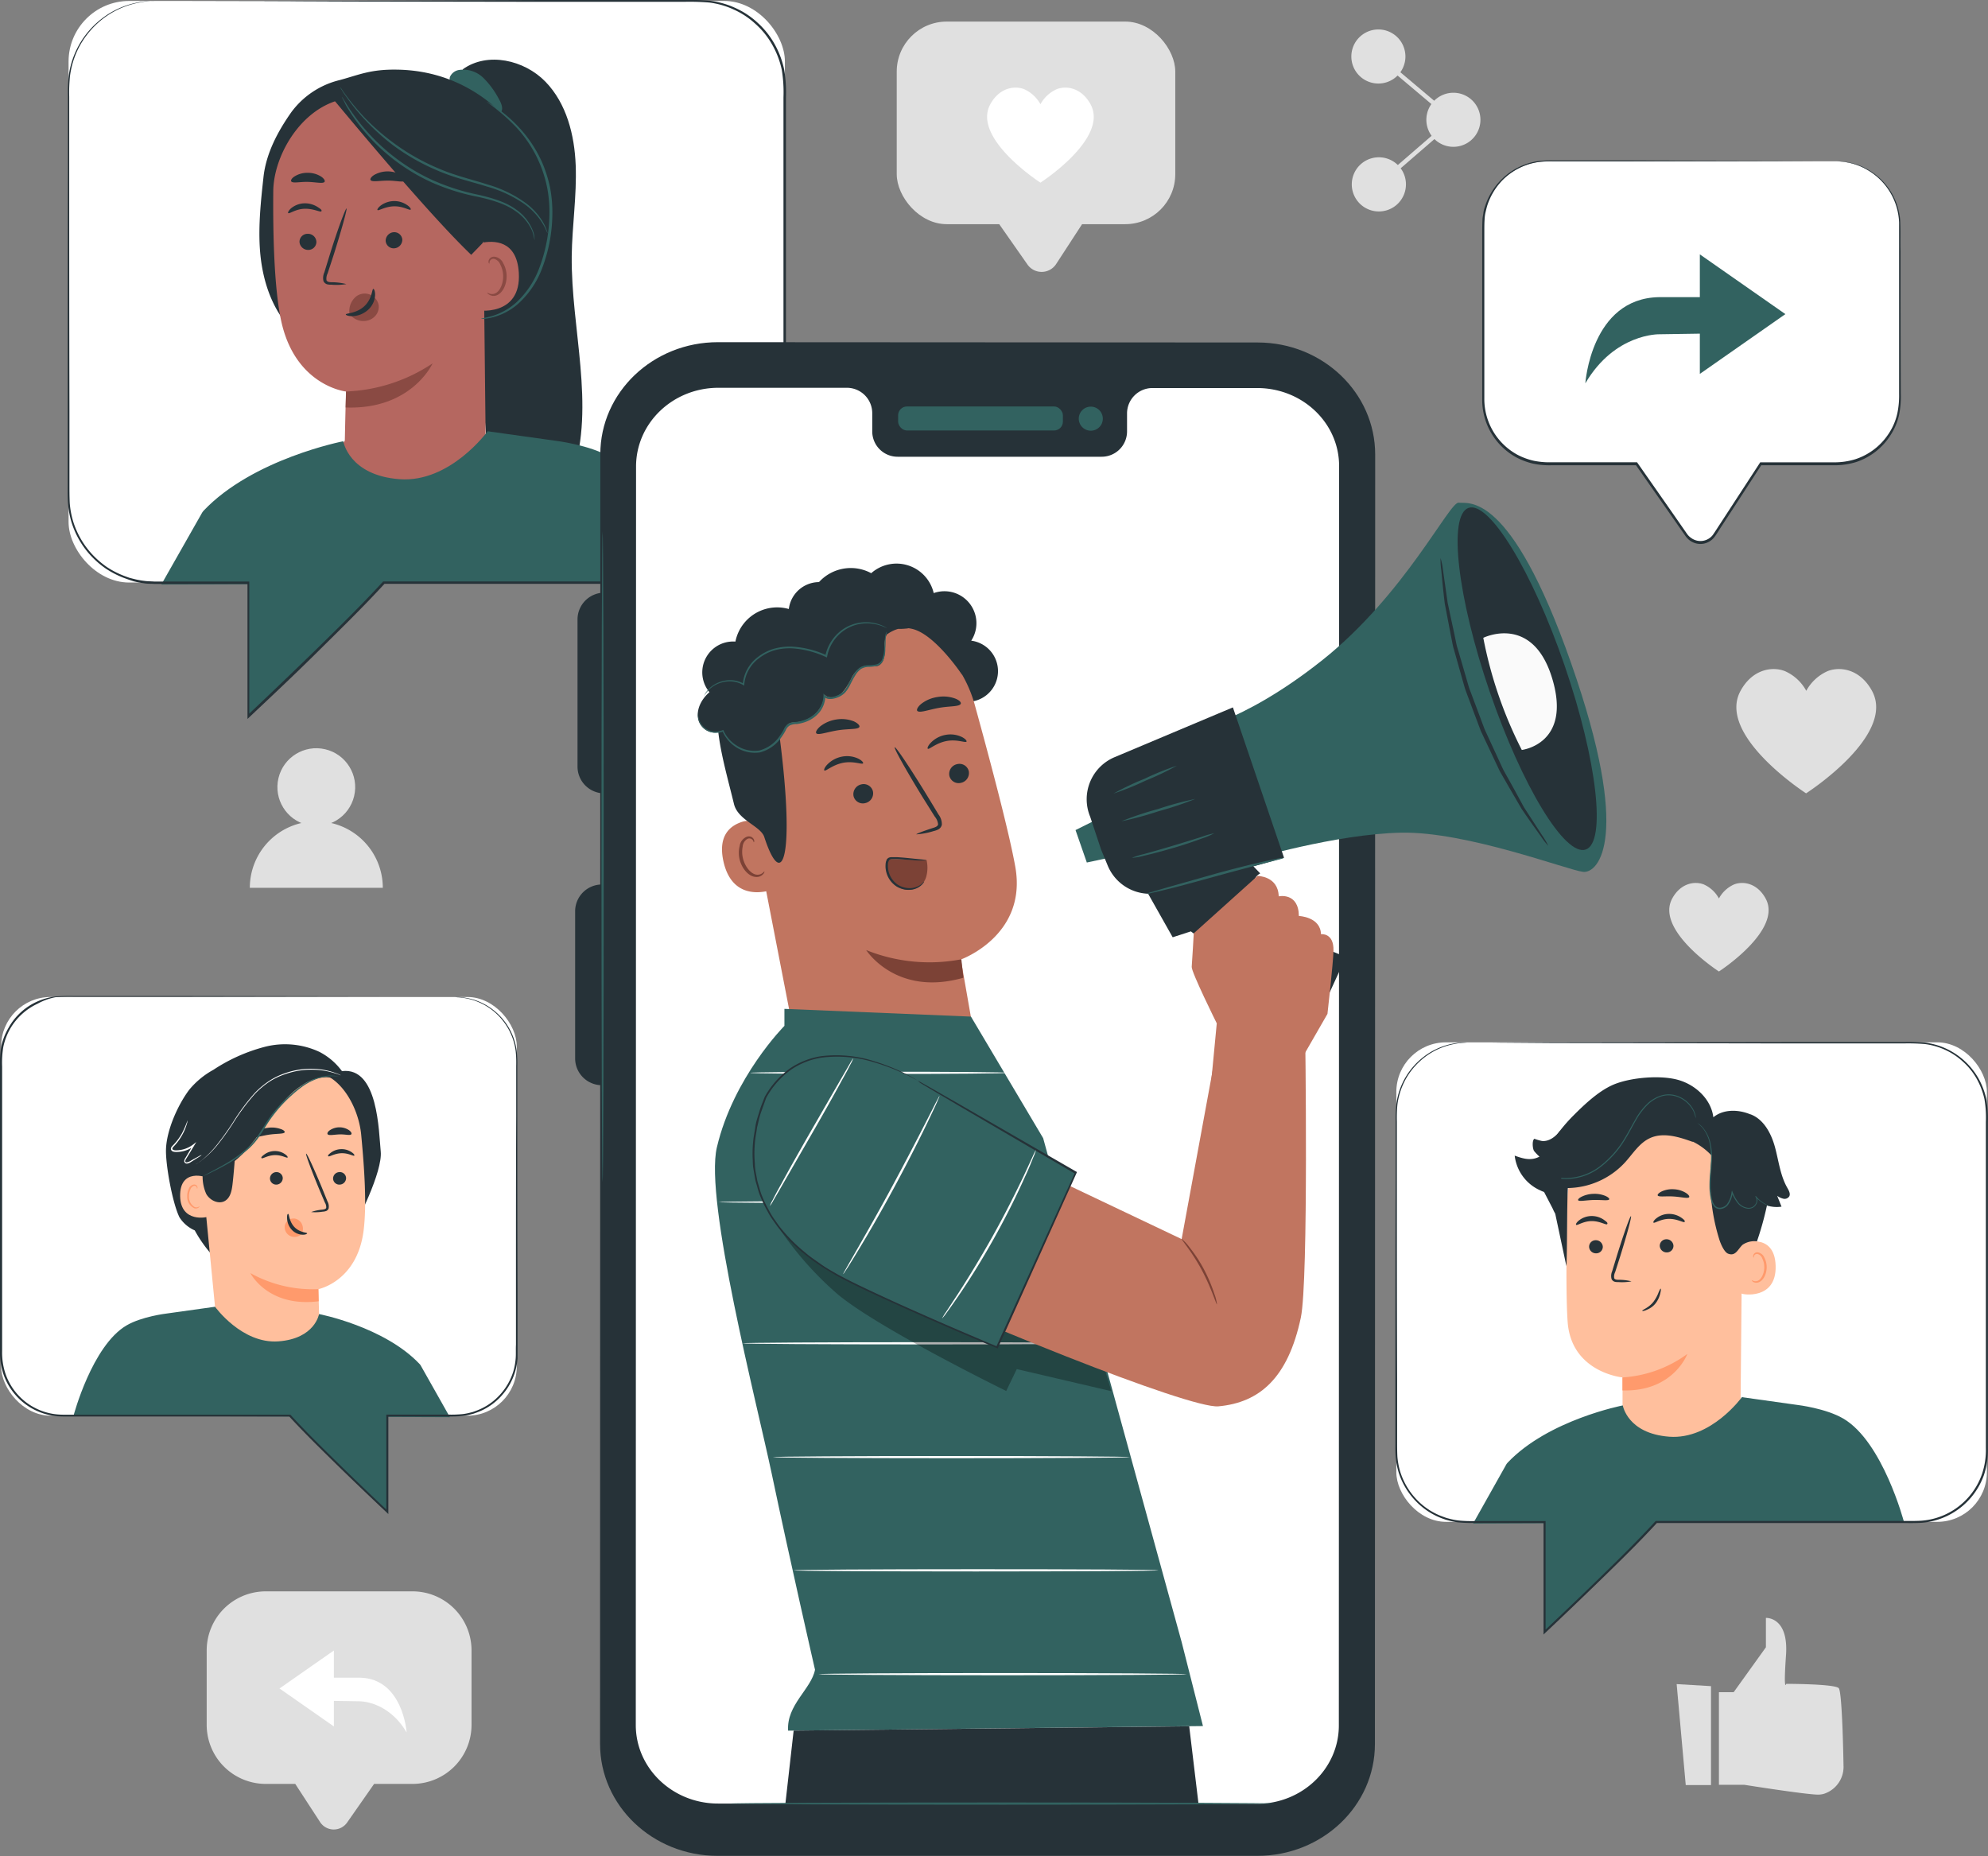 <svg xmlns="http://www.w3.org/2000/svg" viewBox="0 0 459.55 429.03"><rect x="0" y="0" width="459.55" height="429.03" fill="#808080" stroke="none"/><defs><style>.cls-1{fill:#e0e0e0;}.cls-2{fill:#fff;}.cls-3{fill:none;stroke:#e0e0e0;stroke-miterlimit:10;}.cls-4{fill:#263238;}.cls-5{fill:#326260;}.cls-6{fill:#b56760;}.cls-7{fill:#8a4a43;}.cls-8{fill:#c17560;}.cls-9{fill:#7c4236;}.cls-10{fill:#fafafa;}.cls-11{opacity:0.3;}.cls-12{fill:#ffbf9d;}.cls-13{fill:#ff9a6c;}</style></defs><g id="Layer_2" data-name="Layer 2"><g id="Character_4" data-name="Character 4"><path class="cls-1" d="M397.35,391.17h3.41l7.45-10.38V374s5.28-.33,4.65,8.59.06,6.65.06,6.65,11.2,0,12.13,1c.67.71,1,11.83,1.1,17.87a6.54,6.54,0,0,1-4.63,6.58,5,5,0,0,1-1.21.16c-2.79,0-17.07-2.27-17.07-2.27h-5.89Z"/><polygon class="cls-1" points="387.58 389.3 389.68 412.64 395.52 412.64 395.52 389.77 387.58 389.3"/><path class="cls-1" d="M222.84,40.19l14.7,21a4,4,0,0,0,6.57-.11l14.23-21.86Z"/><rect class="cls-1" x="207.29" y="4.99" width="64.39" height="46.83" rx="11.56"/><path class="cls-2" d="M252.09,24.1c-2.06-3.77-5.48-4.36-7.78-3.5a8,8,0,0,0-3.8,3.5,8,8,0,0,0-3.8-3.5c-2.3-.86-5.72-.27-7.79,3.5-4.3,7.87,11.59,18.12,11.59,18.12S256.4,32,252.09,24.1Z"/><path class="cls-1" d="M61.43,367.86H95.34A13.65,13.65,0,0,1,109,381.51v17.21a13.65,13.65,0,0,1-13.65,13.65H86.48l-6.24,8.93a3.77,3.77,0,0,1-6.25-.11l-5.74-8.82H61.43a13.65,13.65,0,0,1-13.65-13.65V381.51A13.65,13.65,0,0,1,61.43,367.86Z"/><polygon class="cls-2" points="77.18 381.53 77.18 399.09 64.61 390.31 77.18 381.53"/><path class="cls-2" d="M94,400.48S93.17,388,83.18,387.81H76.81v5.36l6.28.1S89.67,393.11,94,400.48Z"/><circle class="cls-1" cx="73.12" cy="181.96" r="8.99" transform="translate(-120.8 211.15) rotate(-76.67)"/><path class="cls-1" d="M73.12,189.86a15.37,15.37,0,0,0-15.37,15.37H88.49A15.37,15.37,0,0,0,73.12,189.86Z"/><path class="cls-1" d="M324.88,13.07a6.25,6.25,0,1,1-6.25-6.26A6.25,6.25,0,0,1,324.88,13.07Z"/><path class="cls-1" d="M342.22,27.69A6.25,6.25,0,1,1,336,21.44,6.25,6.25,0,0,1,342.22,27.69Z"/><path class="cls-1" d="M325,42.61a6.26,6.26,0,1,1-6.25-6.25A6.25,6.25,0,0,1,325,42.61Z"/><polyline class="cls-3" points="318.63 13.07 335.97 27.69 318.73 42.61"/><path class="cls-1" d="M432.73,159.69c-2.7-4.93-7.18-5.7-10.19-4.58a10.43,10.43,0,0,0-5,4.58,10.38,10.38,0,0,0-5-4.58c-3-1.12-7.49-.35-10.19,4.58-5.63,10.3,15.15,23.7,15.15,23.7S438.36,170,432.73,159.69Z"/><path class="cls-1" d="M408.14,207.69c-1.92-3.51-5.11-4.06-7.25-3.26a7.39,7.39,0,0,0-3.54,3.26,7.39,7.39,0,0,0-3.54-3.26c-2.14-.8-5.33-.25-7.25,3.26-4,7.34,10.79,16.88,10.79,16.88S412.16,215,408.14,207.69Z"/><path class="cls-2" d="M424.38,37.29H357.69a14.81,14.81,0,0,0-14.8,14.81V92.51a14.81,14.81,0,0,0,14.8,14.81H378.3l11.56,16.52a3.88,3.88,0,0,0,6.44-.11L407,107.32h17.39a14.81,14.81,0,0,0,14.8-14.81V52.1A14.81,14.81,0,0,0,424.38,37.29Z"/><path class="cls-4" d="M424.38,37.29h.5a10.44,10.44,0,0,1,1.47.1,13.84,13.84,0,0,1,5.41,1.78,14.83,14.83,0,0,1,7.52,12.32c.07,2.06,0,4.24.05,6.54,0,9.22,0,20.35.06,33a20.37,20.37,0,0,1-.39,4.83,14.32,14.32,0,0,1-1.91,4.62,15,15,0,0,1-8,6.32,16.83,16.83,0,0,1-5.34.75H407l.2-.11-6.11,9.41-3.16,4.84c-.54.82-1,1.63-1.63,2.47a4.09,4.09,0,0,1-2.65,1.54,4.14,4.14,0,0,1-3-.74,4.37,4.37,0,0,1-1.09-1.14l-.86-1.23-3.49-5q-3.51-5-7.1-10.15l.21.11H358.65a18.5,18.5,0,0,1-4.19-.36,16.07,16.07,0,0,1-3.92-1.45,15.14,15.14,0,0,1-7.91-13.51c0-10.61,0-20.84,0-30.59q0-3.64,0-7.22c0-1.18,0-2.35.06-3.55,0-.59.16-1.18.23-1.76s.27-1.15.46-1.7A15.35,15.35,0,0,1,347,41.57a15,15,0,0,1,5.6-3.58,9.75,9.75,0,0,1,1.57-.47,12.52,12.52,0,0,1,1.6-.3,24.48,24.48,0,0,1,3.18-.14h6.16l11.57,0,34.91.08,9.5.05,2.47,0,.84,0-.84,0-2.47,0-9.5,0-34.91.09H358.93a23.35,23.35,0,0,0-3.13.14,14.06,14.06,0,0,0-1.55.29,11.56,11.56,0,0,0-1.52.46,14.75,14.75,0,0,0-5.44,3.49,15.16,15.16,0,0,0-3.45,5.7c-.17.54-.3,1.1-.43,1.65s-.21,1.13-.23,1.71c-.08,1.14-.05,2.33-.06,3.51q0,3.57,0,7.22c0,9.75,0,20,0,30.59a14.67,14.67,0,0,0,7.65,13.06,15.31,15.31,0,0,0,3.78,1.39,17.86,17.86,0,0,0,4.08.35h19.79l.08.11,7.1,10.15q1.74,2.5,3.48,5l.86,1.24a3.77,3.77,0,0,0,1,1,3.62,3.62,0,0,0,5-.7c.54-.77,1.07-1.63,1.6-2.43l3.16-4.85,6.12-9.39.07-.12H423.7a16.39,16.39,0,0,0,5.2-.72,14.6,14.6,0,0,0,7.83-6.12,13.7,13.7,0,0,0,1.86-4.48A19.89,19.89,0,0,0,439,91c0-12.64,0-23.77,0-33,0-2.3,0-4.49,0-6.53a14.69,14.69,0,0,0-7.34-12.19,13.91,13.91,0,0,0-5.34-1.84,11.77,11.77,0,0,0-1.47-.14Z"/><polygon class="cls-5" points="392.94 58.8 392.94 86.43 412.71 72.61 392.94 58.8"/><path class="cls-5" d="M366.47,88.61s1.31-19.63,17-19.92h10v8.43l-9.89.15S373.28,77,366.47,88.61Z"/><rect class="cls-2" x="15.86" y="0.21" width="165.59" height="134.44" rx="14.01" transform="translate(197.3 134.87) rotate(180)"/><path class="cls-5" d="M92,130.54c-1.7,4.12-34.55,35-34.55,35v-35Z"/><path class="cls-4" d="M132.16,59.21c.09-7,1.19-14,.92-21s-2.11-14.3-7-19.33S112.7,11.92,107,16l-1.17,6,6.75,81.12c.3,3.55.62,7.21,2.24,10.39s4.85,5.8,8.41,5.58c4.66-.29,7.71-5,9.16-9.44C137.62,93.53,132,76.12,132.16,59.21Z"/><path class="cls-5" d="M115.3,22.85A19.58,19.58,0,0,0,111.73,18a6.66,6.66,0,0,0-5.52-1.84,2.76,2.76,0,0,0-2.19,1.6c-.31.89.36,2.08,1.3,2l.2.18c2.1,1.85,4.24,3.67,6.41,5.44a5.58,5.58,0,0,0,1.79,1.11,1.89,1.89,0,0,0,2-.42C116.46,25.22,115.89,23.86,115.3,22.85Z"/><path class="cls-4" d="M119.26,29.74c-7-8.54-16.37-13.46-27.41-13.64-6.23-.11-8.8,1.19-13.29,2.4a19.62,19.62,0,0,0-11.2,7.41c-3.18,4.51-5.85,9.56-6.45,15s-1.23,11.3-.81,16.95,2,11.34,5.29,15.93l14.38,2.5c7.94.27,16,.53,23.72-1.28s15.25-6,19.39-12.76C128.64,52.88,126.25,38.28,119.26,29.74Z"/><path class="cls-6" d="M79.71,101.85c.1-5,.27-11.37.27-11.35S68.25,89.21,65,74.18c-1.62-7.47-1.92-19.85-1.83-30C63.26,35.07,71,22.65,82.3,22.61l5-.58,19.17,7.61a5.33,5.33,0,0,1,5.06,5.15l.73,66.07L100,121.37l-22-17Z"/><path class="cls-7" d="M87.55,70.67a3.17,3.17,0,0,0-1.1-2,3.26,3.26,0,0,0-4-.23,4.37,4.37,0,0,0-1.66,4.11h0a4,4,0,0,0,2.85,1.65,4.61,4.61,0,0,0,.53,0,3.55,3.55,0,0,0,2.41-1A3.16,3.16,0,0,0,87.55,70.67Z"/><path class="cls-4" d="M69.23,55.91a2,2,0,0,0,2,1.86,1.86,1.86,0,0,0,1.91-1.87,1.94,1.94,0,0,0-2-1.85A1.86,1.86,0,0,0,69.23,55.91Z"/><path class="cls-4" d="M66.62,49.26c.26.24,1.67-.93,3.76-1s3.68.86,3.9.59-.17-.56-.86-1A5.49,5.49,0,0,0,70.28,47a5.15,5.15,0,0,0-3,1.15C66.69,48.69,66.5,49.16,66.62,49.26Z"/><path class="cls-4" d="M80.06,65.67a14,14,0,0,0-3.43-.43c-.54,0-1-.1-1.16-.46a2.81,2.81,0,0,1,.27-1.6c.43-1.32.89-2.71,1.36-4.16,1.87-5.91,3.2-10.76,3-10.83s-2,4.66-3.83,10.57c-.45,1.46-.88,2.84-1.28,4.17A3.13,3.13,0,0,0,74.78,65a1.37,1.37,0,0,0,.93.74,3.73,3.73,0,0,0,.91.07A13.53,13.53,0,0,0,80.06,65.67Z"/><path class="cls-7" d="M80,90.5A38.59,38.59,0,0,0,100,84S95.15,94.77,79.9,94.19Z"/><path class="cls-4" d="M86.3,66.78c-.34,0-.22,2.27-2.08,4s-4.28,1.6-4.28,1.91c0,.15.56.42,1.58.39a5.63,5.63,0,0,0,3.59-1.48,4.89,4.89,0,0,0,1.59-3.33C86.74,67.3,86.45,66.76,86.3,66.78Z"/><path class="cls-4" d="M67.33,41.94c.38.49,2,.06,3.85.11s3.45.46,3.84,0c.17-.23-.06-.72-.74-1.2a5.67,5.67,0,0,0-3.09-.9,5.55,5.55,0,0,0-3.1.83C67.4,41.22,67.17,41.7,67.33,41.94Z"/><path class="cls-4" d="M93,55.4a2,2,0,0,1-1.85,2,1.86,1.86,0,0,1-2-1.72,2,2,0,0,1,1.84-2A1.86,1.86,0,0,1,93,55.4Z"/><path class="cls-4" d="M94.93,48.45c-.24.26-1.73-.8-3.83-.76s-3.61,1.12-3.84.86c-.11-.11.13-.57.79-1.07a5.32,5.32,0,0,1,3.07-1,5.19,5.19,0,0,1,3,.93C94.82,47.88,95.05,48.34,94.93,48.45Z"/><path class="cls-4" d="M93.67,41.75c-.4.49-2,0-4,0s-3.58.38-4-.11c-.17-.24.08-.72.79-1.18a6.32,6.32,0,0,1,6.4.06C93.61,41,93.85,41.52,93.67,41.75Z"/><path class="cls-6" d="M108.93,60.26c-.06-1.13,1.1-3.86,2.21-4.1,3-.62,8.33-.68,8.79,6.88.64,10.33-9.87,8.83-9.9,8.54S109.14,64.16,108.93,60.26Z"/><path class="cls-7" d="M112.64,67.63s.19.11.5.24a1.83,1.83,0,0,0,1.35-.06c1.07-.47,1.88-2.26,1.82-4.12a5.94,5.94,0,0,0-.67-2.55,2.11,2.11,0,0,0-1.43-1.3.93.93,0,0,0-1,.56c-.12.3,0,.5-.09.52s-.23-.16-.18-.59a1.14,1.14,0,0,1,.37-.67,1.34,1.34,0,0,1,1-.32,2.52,2.52,0,0,1,2,1.48,6.19,6.19,0,0,1,.8,2.84c.06,2.09-.89,4.1-2.35,4.63a1.94,1.94,0,0,1-1.67-.18C112.68,67.88,112.61,67.65,112.64,67.63Z"/><path class="cls-4" d="M111.56,56.19l-2.63,2.72C97.6,48.07,75.45,20.9,76.68,22.52a33.09,33.09,0,0,1,16.2-1.76c8.42,1.44,24.41,5.66,24.16,15.6S111.56,56.19,111.56,56.19Z"/><path class="cls-5" d="M126.57,53.91a2.79,2.79,0,0,0-.16-.6,11.51,11.51,0,0,0-.7-1.63,15,15,0,0,0-4.32-4.85,28.25,28.25,0,0,0-8.69-4.18c-3.46-1.13-7.35-2-11.18-3.65a50.27,50.27,0,0,1-10.2-5.71A52.65,52.65,0,0,1,84.11,27,55.75,55.75,0,0,1,80,22.05c-.43-.58-.77-1.05-1-1.43a2.64,2.64,0,0,0-.39-.48,3.06,3.06,0,0,0,.3.54c.22.34.52.86,1,1.49a47.28,47.28,0,0,0,4.06,5.08A50.8,50.8,0,0,0,91,33.68a49.32,49.32,0,0,0,10.29,5.81c3.87,1.67,7.79,2.53,11.23,3.62a28.68,28.68,0,0,1,8.62,4,15.64,15.64,0,0,1,4.36,4.66C126.28,53.11,126.51,53.93,126.57,53.91Z"/><path class="cls-5" d="M123.56,55.54a5.33,5.33,0,0,0-.4-2.26,10.52,10.52,0,0,0-3.88-4.86c-2.16-1.61-5.24-2.61-8.62-3.38A50.85,50.85,0,0,1,100,41.64a45.38,45.38,0,0,1-9.55-5.9,46.67,46.67,0,0,1-6.55-6.43,48.27,48.27,0,0,1-3.65-5l-.88-1.45a4.28,4.28,0,0,0-.33-.49,1.84,1.84,0,0,0,.24.54L80,24.4a43.49,43.49,0,0,0,3.54,5.14,44.2,44.2,0,0,0,6.53,6.58,44.53,44.53,0,0,0,9.64,6,49.7,49.7,0,0,0,10.82,3.39c3.38.75,6.39,1.69,8.51,3.21A10.68,10.68,0,0,1,123,53.35,12.37,12.37,0,0,1,123.56,55.54Z"/><path class="cls-5" d="M111.22,73.68c0-.07.87-.18,2.4-.58a15,15,0,0,0,5.78-3.23,20.7,20.7,0,0,0,5.37-8.22A36,36,0,0,0,127,49.73a29.86,29.86,0,0,0-.5-6.26,28.87,28.87,0,0,0-7.06-13.94,48.15,48.15,0,0,0-6.94-6,2.09,2.09,0,0,1,.58.3c.35.22.91.52,1.56,1a31.54,31.54,0,0,1,5.15,4.43,29.35,29.35,0,0,1,5.58,8.41,30.84,30.84,0,0,1,1.79,5.72,30.56,30.56,0,0,1,.52,6.41,35.9,35.9,0,0,1-2.33,12.13,20.82,20.82,0,0,1-5.64,8.35,14.29,14.29,0,0,1-6,3.12,12.7,12.7,0,0,1-1.83.3A2.07,2.07,0,0,1,111.22,73.68Z"/><path class="cls-5" d="M46.77,118.43l.25-.33C58.41,106.05,79.35,102,79.35,102s1.28,7.89,13,8.77,20.37-11.08,20.37-11.08l15.66,2.19s7.89.93,12.8,3.82c11.06,6.5,16.93,28.94,16.93,28.94l-120.82.48Z"/><path class="cls-4" d="M35.72.21l-.85.07-1,.06c-.41,0-.89.13-1.43.21a19.69,19.69,0,0,0-8.77,3.88,20.32,20.32,0,0,0-4.7,5.24,19.78,19.78,0,0,0-2.79,7.92A35.32,35.32,0,0,0,16,22.35v5.1c0,3.51,0,7.24,0,11.18,0,15.74,0,34.79.05,56.51q0,8.14,0,16.79c0,1.44,0,2.89.07,4.33a20.2,20.2,0,0,0,.79,4.27,19.79,19.79,0,0,0,4.41,7.62,21,21,0,0,0,3.42,2.95,20.77,20.77,0,0,0,4.07,2.07l1.08.39,1.12.29a19.09,19.09,0,0,0,2.28.42c.77.12,1.55.1,2.33.16h22v.24c0,9.75,0,20.18,0,30.87l-.42-.18q7.66-7.23,15.58-14.93c5.23-5.14,10.6-10.36,15.71-15.93l.08-.09h70.72c1.3,0,2.59,0,3.86-.08a19.81,19.81,0,0,0,7.27-2.08,19.61,19.61,0,0,0,9.61-11.09,21.44,21.44,0,0,0,1.08-7.33v-7.48c0-19.84,0-39,0-57.2q0-13.68,0-26.64a31.9,31.9,0,0,0-.39-6.36,20.27,20.27,0,0,0-2.22-5.83,18.78,18.78,0,0,0-3.85-4.78,18.62,18.62,0,0,0-5-3.32A19.28,19.28,0,0,0,164,.59a55.17,55.17,0,0,0-5.89-.17H125L59.66.31,41.91.27l-4.62,0-1.57,0s.53,0,1.57,0l4.62,0,17.75,0L125,0l21.64,0h11.51a54,54,0,0,1,5.94.17,19.84,19.84,0,0,1,5.84,1.65,19.15,19.15,0,0,1,5.15,3.39A19.42,19.42,0,0,1,179,10.09a20.77,20.77,0,0,1,2.27,6,31.61,31.61,0,0,1,.41,6.45q0,12.95,0,26.64c0,18.23,0,37.36,0,57.2v7.48a22,22,0,0,1-1.1,7.49,20.1,20.1,0,0,1-17.33,13.52c-1.31.09-2.6.1-3.9.09H88.76l.19-.08c-5.13,5.59-10.5,10.81-15.74,16s-10.47,10.1-15.59,14.92l-.41.39v-.57c0-10.69,0-21.12,0-30.87l.23.23H35.63c-.79-.06-1.59,0-2.38-.16a18.4,18.4,0,0,1-2.33-.44L29.78,134l-1.11-.4a21.2,21.2,0,0,1-4.16-2.13,21,21,0,0,1-3.49-3,20.07,20.07,0,0,1-4.5-7.79,20.61,20.61,0,0,1-.8-4.37c-.11-1.48-.07-2.92-.07-4.36q0-8.64,0-16.79c0-21.72,0-40.77.05-56.51q0-5.91,0-11.18c0-1.76,0-3.46,0-5.1a37.35,37.35,0,0,1,.18-4.78A20,20,0,0,1,23.54,4.31,19.43,19.43,0,0,1,32.38.48c.55-.08,1-.17,1.44-.2l1,0C35.43.21,35.72.21,35.72.21Z"/><path class="cls-4" d="M290.64,429,165.87,429c-15,0-27.17-11.6-27.16-25.9L138.77,105c0-14.31,12.18-25.91,27.19-25.9l124.77.07c15,0,27.17,11.61,27.16,25.91l-.06,298.08C317.83,417.45,305.65,429,290.64,429Z"/><path class="cls-2" d="M290.6,89.7l-24.19,0a5.87,5.87,0,0,0-5.88,5.85v4.18a5.86,5.86,0,0,1-5.87,5.85l-47.15,0a5.86,5.86,0,0,1-5.88-5.85V95.5a5.87,5.87,0,0,0-5.87-5.86H166.08c-10.52,0-19,8.11-19.05,18.13l-.06,291c0,10,8.52,18.14,19,18.14l124.52.07c10.51,0,19-8.11,19-18.13l.06-291C309.62,97.82,301.11,89.7,290.6,89.7Z"/><path class="cls-4" d="M224.15,162.22a7.1,7.1,0,0,0,.36-14.12,7.39,7.39,0,0,0-8.67-11,8.83,8.83,0,0,0-14.45-4.6,9.93,9.93,0,0,0-12.07,2.06,7.07,7.07,0,0,0-3.88,12.95"/><path class="cls-8" d="M225.35,163a30.12,30.12,0,0,0-34.68-21.6l-1.53.29c-16.35,4.11-22,20.29-17.42,36.51l11.43,58.9h0l33.67,26,8.72-21.7-3.43-19.6s15.41-5.5,12.59-21.42C233.33,192.69,229.23,177.09,225.35,163Z"/><path class="cls-9" d="M222.23,221.75a39.22,39.22,0,0,1-22-2.13s6.88,10.85,22.46,6.4Z"/><path class="cls-4" d="M223.94,178.25a2.31,2.31,0,0,1-1.75,2.7,2.2,2.2,0,0,1-2.73-1.6,2.3,2.3,0,0,1,1.75-2.7A2.21,2.21,0,0,1,223.94,178.25Z"/><path class="cls-4" d="M223.42,171.43c-.23.35-2.19-.6-4.63-.13s-4,2-4.31,1.79c-.16-.11,0-.7.7-1.41a6.25,6.25,0,0,1,3.38-1.8,6.14,6.14,0,0,1,3.76.47C223.18,170.78,223.53,171.27,223.42,171.43Z"/><path class="cls-4" d="M201.79,182.93a2.31,2.31,0,0,1-1.75,2.71,2.21,2.21,0,0,1-2.73-1.6,2.32,2.32,0,0,1,1.75-2.71A2.21,2.21,0,0,1,201.79,182.93Z"/><path class="cls-4" d="M199.51,176.45c-.22.35-2.19-.59-4.62-.12s-4,2-4.32,1.78c-.16-.11,0-.69.7-1.41a6.38,6.38,0,0,1,3.39-1.8,6.12,6.12,0,0,1,3.75.47C199.27,175.81,199.62,176.29,199.51,176.45Z"/><path class="cls-4" d="M211.82,192.87c0-.14,1.43-.69,3.82-1.47.62-.18,1.18-.42,1.21-.87a3.25,3.25,0,0,0-.77-1.77l-2.75-4.39c-3.85-6.27-6.76-11.47-6.5-11.63s3.58,4.81,7.42,11.08c.94,1.55,1.83,3,2.68,4.44a3.67,3.67,0,0,1,.79,2.38,1.6,1.6,0,0,1-.86,1.11,4.18,4.18,0,0,1-1,.35A16.86,16.86,0,0,1,211.82,192.87Z"/><path class="cls-4" d="M198.67,168c-.2.68-2.42.41-5,.82s-4.67,1.24-5,.64c-.16-.28.19-.93,1-1.6a8,8,0,0,1,3.71-1.55,7.66,7.66,0,0,1,4,.44C198.26,167.16,198.76,167.68,198.67,168Z"/><path class="cls-4" d="M222.07,162.73c-.41.65-2.53.46-5,.9s-4.4,1.22-5,.73c-.26-.24,0-.86.76-1.55a7.88,7.88,0,0,1,3.85-1.68,8,8,0,0,1,4.16.36C221.86,161.9,222.25,162.42,222.07,162.73Z"/><path class="cls-8" d="M177.21,193.18a4.39,4.39,0,0,0-5.44-3.27c-2.91.85-5.89,3.16-4.53,9.24,2.42,10.8,12.76,6.15,12.7,5.83S178.26,197.69,177.21,193.18Z"/><path class="cls-9" d="M176.69,201.45c-.06,0-.16.17-.45.39a1.9,1.9,0,0,1-1.4.34c-1.23-.16-2.59-1.76-3.08-3.69a6.4,6.4,0,0,1-.08-2.81,2.25,2.25,0,0,1,1.09-1.76,1,1,0,0,1,1.23.27c.21.27.19.5.25.5s.19-.23,0-.66a1.29,1.29,0,0,0-.58-.58,1.48,1.48,0,0,0-1.1,0,2.7,2.7,0,0,0-1.59,2.11,6.5,6.5,0,0,0,0,3.16c.56,2.16,2.13,3.94,3.79,4a2,2,0,0,0,1.65-.67C176.73,201.71,176.73,201.46,176.69,201.45Z"/><path class="cls-4" d="M212,142.13a4,4,0,0,0-.53-.7,7.14,7.14,0,0,0-6-2.05,28.59,28.59,0,0,0-4.11-.87,9.63,9.63,0,0,0-16.19,2.38l-1.29.47A9.84,9.84,0,0,0,170,148.31a7.14,7.14,0,0,0-6,11.7c-1.74,1.49-3,3.75-2.65,6s2.7,3.83,4.69,3.2c.6,5.27,2.33,11.29,3.63,16.65.92,3.76,6.19,5.1,7,7.62,4.2,12.85,7.13,4.75,3.59-22.84.23-.26.46-.54.7-.85a16,16,0,0,0,.87-2c.46-.81,1.59-.8,2.52-.88a7,7,0,0,0,6.25-6.34c1,1.06,2.9.65,4-.37a15.94,15.94,0,0,0,2.36-3.73c.74-1.27,1.9-2.5,3.37-2.57a11.32,11.32,0,0,0,2.46.07c1.4-.4,1.78-2.2,1.73-3.66a6.67,6.67,0,0,1,.45-3.61,8.34,8.34,0,0,1,2.61-1.32c.55,0,1.12,0,1.66-.06a4.27,4.27,0,0,0,.78-.1,9.43,9.43,0,0,1,1.06.21c5.24,1.41,11.32,10.56,11.32,10.56C221.57,149.65,217.15,145.05,212,142.13Z"/><path class="cls-5" d="M162.76,160.85s0-.06.07-.17.14-.29.27-.49a6.23,6.23,0,0,1,1.46-1.56,7,7,0,0,1,3.08-1.3,6.4,6.4,0,0,1,4.32.74l-.27.14a8.75,8.75,0,0,1,3.45-6.29,11.29,11.29,0,0,1,3.67-1.93,13.7,13.7,0,0,1,4.35-.51,22.06,22.06,0,0,1,7.92,2l-.3.15a9.87,9.87,0,0,1,3.92-6.06,9.48,9.48,0,0,1,5.45-1.74,9.36,9.36,0,0,1,3.68.73,5.26,5.26,0,0,1,.9.45c.2.11.3.18.29.19s-.43-.21-1.24-.51a9.87,9.87,0,0,0-3.63-.59,9.23,9.23,0,0,0-5.23,1.77,9.51,9.51,0,0,0-3.71,5.84l-.05.27-.25-.11a22,22,0,0,0-7.77-2,13,13,0,0,0-4.2.48,11,11,0,0,0-3.53,1.84,8.44,8.44,0,0,0-3.36,6v.3l-.27-.15a6.18,6.18,0,0,0-4.08-.76,6.93,6.93,0,0,0-3,1.18A7.8,7.8,0,0,0,162.76,160.85Z"/><path class="cls-5" d="M205,146s0,.16-.11.45a9,9,0,0,0-.17,1.33c0,.59,0,1.31-.07,2.16a6.77,6.77,0,0,1-.56,2.88,2.25,2.25,0,0,1-1.37,1.1,7.72,7.72,0,0,1-1.87.23,3.76,3.76,0,0,0-1.82.49,5,5,0,0,0-1.34,1.52c-.39.61-.73,1.28-1.1,2a7.75,7.75,0,0,1-1.29,2,5.09,5.09,0,0,1-2.23,1.25,4.19,4.19,0,0,1-1.33.17,1.91,1.91,0,0,1-1.32-.57l.39-.14a6.8,6.8,0,0,1-.38,2,6.5,6.5,0,0,1-1,1.78,7.53,7.53,0,0,1-3.5,2.33,9.3,9.3,0,0,1-1.72.39,3.81,3.81,0,0,0-1.58.3,2.29,2.29,0,0,0-1,1.15,12.17,12.17,0,0,1-.88,1.43,8.67,8.67,0,0,1-5.09,3.68,8,8,0,0,1-5.51-1.21A8.28,8.28,0,0,1,167,169l.21.08a4.36,4.36,0,0,1-3.7-.18,4.2,4.2,0,0,1-2.18-3.8,3.36,3.36,0,0,1,.05-.46,1,1,0,0,1,0-.15,4.86,4.86,0,0,0,.39,2.27,3.92,3.92,0,0,0,1.82,1.92,4.08,4.08,0,0,0,3.45.11l.14-.06.07.14a7.88,7.88,0,0,0,3.07,3.49,7.58,7.58,0,0,0,5.23,1.12,8.25,8.25,0,0,0,4.81-3.53,10.57,10.57,0,0,0,.84-1.38,2.71,2.71,0,0,1,1.17-1.34,2.8,2.8,0,0,1,.89-.28l.85-.07a8.46,8.46,0,0,0,1.64-.37,7.29,7.29,0,0,0,3.3-2.18,6.26,6.26,0,0,0,.95-1.66,6.39,6.39,0,0,0,.36-1.82l0-.53.35.39a2.23,2.23,0,0,0,2.2.28,4.76,4.76,0,0,0,2.05-1.14,7.42,7.42,0,0,0,1.24-1.93c.38-.67.72-1.34,1.13-2a5.19,5.19,0,0,1,1.47-1.62,4,4,0,0,1,2-.52,7.75,7.75,0,0,0,1.8-.2,2,2,0,0,0,1.22-.94,6.74,6.74,0,0,0,.58-2.75c.05-.84.08-1.57.14-2.16a7.49,7.49,0,0,1,.24-1.34C204.91,146.14,205,146,205,146Z"/><path class="cls-9" d="M205,198.58c-.45,3,.84,5.88,3.66,6.9a4,4,0,0,0,3.06-.17,4,4,0,0,0,2.41-2.72,7.81,7.81,0,0,0,.06-3.75C211.63,198.69,207.61,198.73,205,198.58Z"/><path class="cls-4" d="M213.63,203.8s0,.08-.1.21a3.79,3.79,0,0,1-.44.52,4.11,4.11,0,0,1-2.24,1.11,5.36,5.36,0,0,1-3.63-.74,5.62,5.62,0,0,1-2.45-3.81,5,5,0,0,1-.06-1.22,2.62,2.62,0,0,1,.31-1.21,1,1,0,0,1,.56-.44,2,2,0,0,1,.61-.08l1.07,0c1.37.07,2.6.21,3.63.31,2.05.23,3.32.29,3.32.36a14.27,14.27,0,0,1-3.35,0c-1-.06-2.26-.16-3.62-.2h-1c-.36,0-.61.06-.75.29a2.17,2.17,0,0,0-.23,1,5.91,5.91,0,0,0,.06,1.11,5.26,5.26,0,0,0,2.2,3.49,5.13,5.13,0,0,0,3.32.77,4.31,4.31,0,0,0,2.16-.89C213.4,204,213.59,203.76,213.63,203.8Z"/><path class="cls-5" d="M274,169.29s12.67-1.58,31.72-16.73,29.35-36.67,31.48-36.36,11.87-3.15,26,37.14,6.28,48.6,2.75,48.2-26.88-9.35-42-9.06-35.14,6.28-35.14,6.28Z"/><polygon class="cls-5" points="251.23 199.38 258 197.93 254.34 189.03 248.62 191.88 251.23 199.38"/><path class="cls-4" d="M252,188.78l2.5,7.52,1.56,3.79A10.55,10.55,0,0,0,269.34,206l27.48-7.72L285,163.52,257.72,175A10.55,10.55,0,0,0,252,188.78Z"/><path class="cls-4" d="M261.87,200.34l9.21,16.32,4.2-1.36L304,236.74l7.13-15.52s-16.71-6.39-20-12.12.18-7.2.18-7.2l-8.1-8.46Z"/><path class="cls-4" d="M361.7,153.91c7.48,21.81,9.66,40.82,4.86,42.47s-14.73-14.71-22.21-36.52S334.7,119,339.49,117.4,354.23,132.1,361.7,153.91Z"/><path class="cls-10" d="M342.88,147.44s11.42-5.67,15.95,9.46-7.05,16.46-7.05,16.46A97.43,97.43,0,0,1,342.88,147.44Z"/><path class="cls-4" d="M333,129a17,17,0,0,0,.17,2.82c.17,1.81.41,4.44.8,7.68q.47,2.42,1,5.24c.18.94.37,1.92.57,2.92q.15.75.3,1.53c.11.51.28,1,.42,1.54.59,2.08,1.2,4.26,1.84,6.52.16.56.32,1.13.49,1.71s.4,1.13.6,1.7c.43,1.13.86,2.29,1.29,3.45s.88,2.32,1.3,3.46c.23.56.4,1.14.66,1.68s.51,1.08.76,1.61l2.89,6.13c.24.48.45,1,.7,1.44s.52.9.77,1.35c.52.88,1,1.75,1.49,2.58l2.69,4.62c1.82,2.69,3.37,4.83,4.43,6.31a16,16,0,0,0,1.73,2.23,16.36,16.36,0,0,0-1.43-2.44l-4.19-6.47L349.77,182c-.47-.84-.94-1.7-1.44-2.58q-.37-.66-.75-1.35c-.24-.46-.45-.95-.68-1.44l-2.82-6.11c-.24-.53-.49-1.06-.74-1.6s-.43-1.11-.65-1.67l-1.28-3.43c-.44-1.16-.87-2.3-1.29-3.43-.2-.57-.45-1.12-.61-1.69s-.33-1.13-.49-1.69l-1.88-6.46c-.15-.52-.32-1-.44-1.53s-.21-1-.31-1.51c-.21-1-.42-2-.62-2.89l-1.11-5.19c-.46-3.18-.83-5.77-1.09-7.62A15.49,15.49,0,0,0,333,129Z"/><path class="cls-5" d="M296.82,198.31a7.45,7.45,0,0,1-1.24.39l-3.41.89c-2.88.75-6.85,1.8-11.22,3s-8.33,2.31-11.23,3c-1.44.36-2.61.63-3.43.8a6.53,6.53,0,0,1-1.28.21,5.71,5.71,0,0,1,1.23-.41l3.39-1,11.18-3.17c4.38-1.21,8.37-2.2,11.28-2.86,1.45-.32,2.63-.57,3.44-.73A5.5,5.5,0,0,1,296.82,198.31Z"/><path class="cls-5" d="M280.67,192.63a15.85,15.85,0,0,1-2.68,1.14c-1.69.63-4,1.44-6.68,2.22s-5,1.4-6.8,1.8a15.57,15.57,0,0,1-2.87.52,17.15,17.15,0,0,1,2.78-.88c1.73-.48,4.12-1.15,6.75-1.94s5-1.53,6.7-2.07A17,17,0,0,1,280.67,192.63Z"/><path class="cls-5" d="M276.31,184.68a76.75,76.75,0,0,1-8.48,2.84,77.44,77.44,0,0,1-8.62,2.33,75,75,0,0,1,8.47-2.83A75.52,75.52,0,0,1,276.31,184.68Z"/><path class="cls-5" d="M272.05,177a63.57,63.57,0,0,1-7.22,3.44,61.79,61.79,0,0,1-7.43,3,63.57,63.57,0,0,1,7.22-3.44A61.79,61.79,0,0,1,272.05,177Z"/><path class="cls-5" d="M241.14,263.1,224.45,235l-43.12-1.79,0,3.93S169.52,249,165.71,265.24c-2.89,12.29,9.26,59.19,12.69,75.45,4.2,20,10,45.29,10,45.29-.86,4.47-6.61,8.1-6.22,14.08L278.08,399l-4.93-19.43Z"/><path class="cls-2" d="M274.39,387c0,.14-19.07.26-42.6.26s-42.6-.12-42.6-.26,19.07-.26,42.6-.26S274.39,386.88,274.39,387Z"/><path class="cls-2" d="M267.77,363c0,.14-18.9.26-42.22.26s-42.22-.12-42.22-.26,18.9-.26,42.22-.26S267.77,362.83,267.77,363Z"/><path class="cls-2" d="M261.26,336.83c0,.14-18.5.26-41.31.26s-41.32-.12-41.32-.26,18.5-.26,41.32-.26S261.26,336.69,261.26,336.83Z"/><path class="cls-2" d="M256.71,310.52c0,.14-19,.26-42.55.26s-42.56-.12-42.56-.26,19.05-.26,42.56-.26S256.71,310.38,256.71,310.52Z"/><path class="cls-2" d="M246.65,277.88c0,.14-18,.26-40.27.26s-40.27-.12-40.27-.26,18-.26,40.27-.26S246.65,277.73,246.65,277.88Z"/><path class="cls-2" d="M232.92,248c0,.15-13.32.26-29.74.26s-29.75-.11-29.75-.26,13.32-.26,29.75-.26S232.92,247.84,232.92,248Z"/><path class="cls-11" d="M177.93,280.45a76.78,76.78,0,0,0,15.74,18.76c9.63,8,38.93,22.33,38.93,22.33l2.44-5.06,21.87,5.11-4.06-13.46Z"/><path class="cls-8" d="M280.77,245l-7.62,41.43-65.36-31.07-10.54,36.86c25.69,12.56,77.7,33.47,84.39,32.87,9.52-.86,16.09-6.54,19.06-20.49,1.83-8.63,1-66.5,1-66.5Z"/><path class="cls-5" d="M212.06,249.74s-24.45-15.1-35.11,3.93c-7.62,18.56.82,33.38,19.63,42.59,9.08,4.43,21.44,9.91,33.92,15.12L248.69,271Z"/><path class="cls-4" d="M212.06,249.74l.67.36,1.94,1.09,7.38,4.22,26.74,15.43.16.09-.07.17-18.15,40.38-.1.23-.23-.1c-6.4-2.66-13-5.49-19.71-8.5-3-1.33-5.91-2.67-8.79-4s-5.72-2.71-8.46-4.2c-1.34-.77-2.67-1.57-3.94-2.41a45.07,45.07,0,0,1-3.66-2.72,37,37,0,0,1-6.18-6.33l-1.25-1.77a17.15,17.15,0,0,1-1.08-1.85,27,27,0,0,1-1.78-3.82c-.24-.65-.4-1.32-.6-2l-.29-1c-.08-.33-.13-.67-.19-1-.11-.67-.23-1.33-.34-2s-.09-1.33-.13-2a28,28,0,0,1,.08-3.89c.1-1.27.37-2.51.54-3.73s.61-2.38.94-3.53.81-2.22,1.21-3.3h0v0a19.88,19.88,0,0,1,5.78-6.54,17.75,17.75,0,0,1,7.27-2.87,28.73,28.73,0,0,1,12.43,1.22,45.23,45.23,0,0,1,7.38,3c.81.42,1.42.76,1.82,1s.6.38.6.38l-.63-.33c-.41-.22-1-.54-1.84-.94a48.19,48.19,0,0,0-7.39-2.88,28.94,28.94,0,0,0-12.32-1.11,17.38,17.38,0,0,0-7.11,2.85,19.57,19.57,0,0,0-5.64,6.44v0c-.39,1.07-.78,2.17-1.18,3.28s-.61,2.31-.92,3.49c-.16,1.21-.43,2.43-.52,3.68a27.13,27.13,0,0,0-.07,3.83c.05.65.07,1.3.13,2s.23,1.3.34,2c.07.32.11.66.19,1l.29,1c.2.64.36,1.3.59,1.94a27.73,27.73,0,0,0,1.76,3.75,18.3,18.3,0,0,0,1.07,1.81l1.23,1.75a36.69,36.69,0,0,0,6.11,6.23c1.12,1,2.39,1.8,3.62,2.69s2.58,1.62,3.91,2.39c2.71,1.47,5.55,2.82,8.43,4.17s5.81,2.69,8.78,4c6.71,3,13.31,5.83,19.7,8.5l-.33.13,18.23-40.34.08.26-26.65-15.58-7.32-4.32-1.91-1.14C212.27,249.89,212.06,249.74,212.06,249.74Z"/><path class="cls-8" d="M279.8,252l1.47-15.44s-5.9-11.88-5.79-13.07.47-7.74.47-7.74l14.75-13.27s4.77,0,4.89,4.72c0,0,4.6-1,4.66,4.54,0,0,5,.18,5.11,4.21h0s3-.4,2.89,3.81c-.07,3-1.39,14.61-1.39,14.61l-6.17,10.73-.51,10.73Z"/><path class="cls-9" d="M281.32,301.53c-.17.06-1.25-3.69-3.49-7.9s-4.82-7.14-4.68-7.25a10,10,0,0,1,1.75,1.86,33.26,33.26,0,0,1,3.39,5.15,36.62,36.62,0,0,1,2.41,5.67A9.87,9.87,0,0,1,281.32,301.53Z"/><path class="cls-2" d="M197.25,244.62a8.21,8.21,0,0,1-.65,1.4c-.44.89-1.11,2.16-2,3.72-1.68,3.13-4.09,7.41-6.79,12.11l-6.92,12c-.85,1.48-1.56,2.7-2.11,3.64a8.93,8.93,0,0,1-.82,1.31,7.46,7.46,0,0,1,.65-1.4c.44-.89,1.11-2.16,2-3.73,1.68-3.13,4.09-7.4,6.79-12.11l6.92-12,2.11-3.64A9.1,9.1,0,0,1,197.25,244.62Z"/><path class="cls-2" d="M217.18,253.35a1.65,1.65,0,0,1-.16.45l-.54,1.25c-.49,1.08-1.22,2.63-2.14,4.54-1.84,3.82-4.48,9.05-7.55,14.74s-6,10.76-8.21,14.39c-1.09,1.82-2,3.28-2.63,4.28l-.75,1.14c-.17.26-.27.39-.29.38a2.43,2.43,0,0,1,.2-.44l.67-1.19,2.49-4.35c2.1-3.68,5-8.77,8.06-14.46s5.76-10.88,7.68-14.65c.94-1.83,1.71-3.34,2.28-4.47.26-.48.47-.88.64-1.21A1.89,1.89,0,0,1,217.18,253.35Z"/><path class="cls-2" d="M239.48,265.82a9.74,9.74,0,0,1-.6,1.66c-.41,1-1,2.56-1.88,4.41-1.64,3.7-4.08,8.73-7.09,14.13s-6,10.13-8.3,13.47c-1.14,1.67-2.08,3-2.76,3.92a11.73,11.73,0,0,1-1.09,1.38,10.9,10.9,0,0,1,.92-1.5c.67-1,1.55-2.37,2.63-4,2.2-3.39,5.14-8.14,8.15-13.52s5.48-10.38,7.21-14l2-4.33A12.8,12.8,0,0,1,239.48,265.82Z"/><polygon class="cls-4" points="181.37 418.56 183.46 400.05 274.9 399.05 277.24 418.56 181.37 418.56"/><path class="cls-5" d="M294.63,416.92c0,.15-28.18.26-62.92.26s-62.92-.11-62.92-.26,28.16-.26,62.92-.26S294.63,416.78,294.63,416.92Z"/><rect class="cls-5" x="207.61" y="93.96" width="38.09" height="5.55" rx="2.04"/><path class="cls-5" d="M254.93,96.73A2.78,2.78,0,1,1,252.16,94,2.78,2.78,0,0,1,254.93,96.73Z"/><path class="cls-4" d="M139.7,137H142a0,0,0,0,1,0,0v46.4a0,0,0,0,1,0,0H139.7a6.2,6.2,0,0,1-6.2-6.2v-34A6.2,6.2,0,0,1,139.7,137Z"/><path class="cls-4" d="M139.15,204.46h2.25a0,0,0,0,1,0,0v46.4a0,0,0,0,1,0,0h-2.25a6.2,6.2,0,0,1-6.2-6.2v-34A6.2,6.2,0,0,1,139.15,204.46Z"/><path class="cls-5" d="M139.3,273.23c-.14,0-.26-33.69-.26-75.22s.12-75.23.26-75.23.26,33.67.26,75.23S139.45,273.23,139.3,273.23Z"/><rect class="cls-2" x="0.26" y="230.47" width="119.2" height="96.78" rx="11.41"/><path class="cls-5" d="M64.65,324.29c1.22,3,24.86,25.18,24.86,25.18V324.29Z"/><path class="cls-4" d="M81.26,252a14.94,14.94,0,0,0-7.41-8.84A18.77,18.77,0,0,0,61.16,242a39.73,39.73,0,0,0-11.82,5.29,19.29,19.29,0,0,0-5.6,4.62c-2.66,3.55-5.23,9.34-5.37,13.78-.11,3.59,1.52,12.52,3.13,15.73a8,8,0,0,0,3.52,3,30.76,30.76,0,0,0,6.74,8.4L54,285.5Z"/><path class="cls-4" d="M79.07,247.6,72,246.54c4.12,9.08,5.77,30.08,8.25,39.74,2.5-3.85,8.22-15.53,7.76-20.1S87.44,246.58,79.07,247.6Z"/><path class="cls-12" d="M46,263.86a12.07,12.07,0,0,1,8.76-11.37l16.14-4.61c7-1,12,7.55,12.61,14.59.74,7.83,1.29,16.09.54,22C82.56,296.25,73.6,298,73.6,298s.15,5.59.25,9l-2.64,15.39L49.92,304.28,46,264C46,263.8,46,264.13,46,263.86Z"/><path class="cls-4" d="M80,272.26a1.51,1.51,0,0,1-1.41,1.57A1.44,1.44,0,0,1,77,272.51a1.49,1.49,0,0,1,1.4-1.56A1.44,1.44,0,0,1,80,272.26Z"/><path class="cls-4" d="M81.9,267.13c-.18.2-1.35-.61-3-.55s-2.79.9-3,.71.09-.45.59-.84a4.11,4.11,0,0,1,2.37-.81,4,4,0,0,1,2.38.68C81.81,266.69,82,267,81.9,267.13Z"/><path class="cls-4" d="M65.36,272.26A1.51,1.51,0,0,1,64,273.83a1.44,1.44,0,0,1-1.59-1.32,1.49,1.49,0,0,1,1.4-1.56A1.44,1.44,0,0,1,65.36,272.26Z"/><path class="cls-4" d="M66.48,267.57c-.18.2-1.35-.61-3-.55s-2.79.9-3,.71.09-.45.6-.84a4.11,4.11,0,0,1,2.37-.81,4,4,0,0,1,2.37.68C66.39,267.13,66.57,267.48,66.48,267.57Z"/><path class="cls-4" d="M71.92,280.18a10.2,10.2,0,0,1,2.62-.56c.42-.06.81-.15.87-.44a2.09,2.09,0,0,0-.32-1.22l-1.32-3.11c-1.84-4.45-3.19-8.1-3-8.17s1.82,3.46,3.66,7.9c.44,1.1.87,2.14,1.27,3.14a2.44,2.44,0,0,1,.27,1.62,1,1,0,0,1-.67.63,2.78,2.78,0,0,1-.7.12A10.78,10.78,0,0,1,71.92,280.18Z"/><path class="cls-13" d="M57.88,294.29s4,8,15.79,6.51L73.6,298A29.64,29.64,0,0,1,57.88,294.29Z"/><path class="cls-4" d="M65.81,261.72c-.15.45-1.78.29-3.67.58s-3.43.85-3.69.46c-.12-.18.14-.61.74-1.05a6.3,6.3,0,0,1,2.71-1,6.21,6.21,0,0,1,2.9.25C65.51,261.17,65.87,261.51,65.81,261.72Z"/><path class="cls-4" d="M81.23,262.18c-.28.38-1.41,0-2.75.05s-2.48.33-2.75-.05c-.12-.18,0-.56.53-.92a4,4,0,0,1,4.43,0C81.18,261.62,81.35,262,81.23,262.18Z"/><path class="cls-4" d="M80,251.82a5.19,5.19,0,0,0-4.65-2.8A10.08,10.08,0,0,0,70,250.76c-6.89,4.25-10.21,14.13-17,18.52-1.68,1.08-3.92.2-5.33,1.6s-2.28,3.62-1.43,5.41a16.19,16.19,0,0,1-2.52-4,5.56,5.56,0,0,1,.06-4.59c.57-1,1.61-1.87,1.87-3s-.21-2.08-.2-3.14a7,7,0,0,1,1-3,30.62,30.62,0,0,1,10.91-12.15,19.94,19.94,0,0,1,10.25-3A15.22,15.22,0,0,1,77.52,247c1.59,1.39,3.26,2.84,2.51,4.82"/><path class="cls-12" d="M47.87,272.34c-.13-.34-6.33-2.38-6.23,4.15.11,6.33,6.46,4.9,6.47,4.72S47.87,272.34,47.87,272.34Z"/><path class="cls-13" d="M46.11,278.85s-.11.08-.29.17a1.14,1.14,0,0,1-.83,0,2.73,2.73,0,0,1-1.31-2.43A3.54,3.54,0,0,1,44,275a1.29,1.29,0,0,1,.81-.87.57.57,0,0,1,.66.29c.09.18,0,.31.08.32s.14-.11.08-.37a.66.66,0,0,0-.25-.39.81.81,0,0,0-.62-.15,1.53,1.53,0,0,0-1.13,1,3.79,3.79,0,0,0-.35,1.77,2.86,2.86,0,0,0,1.66,2.71,1.16,1.16,0,0,0,1-.19C46.1,279,46.13,278.86,46.11,278.85Z"/><path class="cls-2" d="M45.26,269.15a3.11,3.11,0,0,0,.37-.22c.24-.16.61-.38,1-.71A21.43,21.43,0,0,0,50,265a61.88,61.88,0,0,0,4-5.55,49.26,49.26,0,0,1,5-6.66,19.73,19.73,0,0,1,3.3-2.76A16.11,16.11,0,0,1,66,248.28a18.13,18.13,0,0,1,6.69-1,17.35,17.35,0,0,1,4.52.76,11.42,11.42,0,0,1,1.19.4,2.68,2.68,0,0,0,.42.13,4.14,4.14,0,0,0-.4-.19,11,11,0,0,0-1.17-.45,16.14,16.14,0,0,0-4.55-.85,17.66,17.66,0,0,0-6.78,1,16.25,16.25,0,0,0-3.67,1.77,19.91,19.91,0,0,0-3.35,2.8,47.68,47.68,0,0,0-5,6.71,65,65,0,0,1-4,5.57,23.34,23.34,0,0,1-3.24,3.25c-.42.34-.78.57-1,.75A2,2,0,0,0,45.26,269.15Z"/><path class="cls-4" d="M46.9,270.9a9.82,9.82,0,0,0,.77,5.08c.84,1.51,2.89,2.5,4.37,1.6,1.21-.74,1.53-2.32,1.7-3.73.48-4.05.64-8.14,1.16-12.18Z"/><path class="cls-5" d="M78.38,248.85s-.56-.09-1.57-.09a10.86,10.86,0,0,0-4.18.89,13.88,13.88,0,0,0-2.58,1.42,29.08,29.08,0,0,0-2.65,2.15,32.79,32.79,0,0,0-5.15,5.87c-.77,1.15-1.45,2.34-2.19,3.43a16.11,16.11,0,0,1-2.46,2.93,28.42,28.42,0,0,1-5.25,3.74c-1.6.9-2.93,1.54-3.86,2l-1.07.49a1.8,1.8,0,0,1-.38.15,2.05,2.05,0,0,1,.35-.21l1-.55c.9-.48,2.22-1.16,3.79-2.08a29.37,29.37,0,0,0,5.16-3.76,15.91,15.91,0,0,0,2.39-2.88c.73-1.09,1.41-2.27,2.19-3.44A31.65,31.65,0,0,1,67.18,253a26.44,26.44,0,0,1,2.7-2.15,14.1,14.1,0,0,1,2.66-1.42,10.52,10.52,0,0,1,4.27-.79,7.86,7.86,0,0,1,1.17.13A2.15,2.15,0,0,1,78.38,248.85Z"/><path class="cls-2" d="M46.62,267a2.77,2.77,0,0,1-.55.39l-1.58,1-.53.33a1.83,1.83,0,0,1-.69.25.69.69,0,0,1-.43-.09.58.58,0,0,1-.25-.41,1.38,1.38,0,0,1,.28-.81l1.77-3,.26.23a6.66,6.66,0,0,1-4.27,1.4,1.91,1.91,0,0,1-.57-.08.79.79,0,0,1-.51-.41.7.7,0,0,1,.09-.65,3.57,3.57,0,0,1,.35-.4,13.19,13.19,0,0,0,2.08-2.78,23.26,23.26,0,0,0,1.29-3,3.09,3.09,0,0,1-.18.86,11.2,11.2,0,0,1-.89,2.21,12.83,12.83,0,0,1-2.06,2.9c-.23.23-.46.49-.36.69s.44.28.77.28a6.52,6.52,0,0,0,4-1.34l.74-.57-.49.8c-.64,1.08-1.25,2.09-1.81,3a1.18,1.18,0,0,0-.25.63c0,.18.17.28.37.26a3.14,3.14,0,0,0,1.12-.5l1.63-.9A2.54,2.54,0,0,1,46.62,267Z"/><path class="cls-13" d="M65.83,283.34A2.13,2.13,0,0,1,68,281.67a2.23,2.23,0,0,1,1.73,1.17,2.72,2.72,0,0,1,.16,2.11l0,.16a2.41,2.41,0,0,1-2.7.65A2.27,2.27,0,0,1,65.83,283.34Z"/><path class="cls-4" d="M71,285.11c0-.25-1.65-.13-2.92-1.44s-1.23-3.07-1.46-3.06-.29.41-.25,1.15a4.1,4.1,0,0,0,1.13,2.57A3.53,3.53,0,0,0,70,285.42C70.64,285.43,71,285.22,71,285.11Z"/><path class="cls-5" d="M97.21,315.57l-.19-.24c-8.19-8.67-23.27-11.57-23.27-11.57s-.92,5.68-9.38,6.31-14.66-8-14.66-8l-11.28,1.58s-5.68.67-9.21,2.75C21.26,311.1,17,327.25,17,327.25l87,.35Z"/><path class="cls-4" d="M105.16,230.47h.61a10.08,10.08,0,0,1,1.79.17,13.9,13.9,0,0,1,6.38,2.76,14.3,14.3,0,0,1,5.5,9.55,25.82,25.82,0,0,1,.14,3.44c0,1.19,0,2.41,0,3.68,0,2.53,0,5.21,0,8,0,11.34,0,25.05.06,40.69q0,5.87,0,12.08c0,1,0,2.07,0,3.14a15.55,15.55,0,0,1-.58,3.16,14.56,14.56,0,0,1-3.25,5.64,14.18,14.18,0,0,1-5.53,3.71l-.8.29-.83.22a13.59,13.59,0,0,1-1.69.31,26.22,26.22,0,0,1-3.43.12h-14l.24-.24c0,7,0,14.53,0,22.22v.58l-.42-.4q-5.52-5.19-11.22-10.74c-3.77-3.7-7.63-7.45-11.33-11.48l.19.08H16.14c-.93,0-1.86,0-2.81-.06A14.51,14.51,0,0,1,.8,317.67a15.71,15.71,0,0,1-.8-5.42v-5.38c0-14.28,0-28.06,0-41.18q0-9.84,0-19.18a23.54,23.54,0,0,1,.29-4.66A15.15,15.15,0,0,1,2,237.55,14,14,0,0,1,4.82,234a14,14,0,0,1,3.72-2.45,14.39,14.39,0,0,1,4.22-1.19,41.36,41.36,0,0,1,4.29-.12h8.28l15.58,0,47,.08,12.79,0,3.32,0,1.13,0-1.13,0-3.32,0-12.79,0-47,.08-15.58,0H17.05a39.69,39.69,0,0,0-4.23.12A13.81,13.81,0,0,0,8.72,232a14.27,14.27,0,0,0-6.37,5.81,14.6,14.6,0,0,0-1.58,4.17,22.33,22.33,0,0,0-.28,4.57q0,9.33,0,19.18c0,13.12,0,26.9,0,41.18v5.38a15.55,15.55,0,0,0,.77,5.25,14,14,0,0,0,12.1,9.43c.9.07,1.83.07,2.76.06h51l.08.08c3.67,4,7.54,7.77,11.31,11.47s7.53,7.28,11.2,10.74l-.41.18c0-7.69,0-15.2,0-22.22V327h14.23a27,27,0,0,0,3.38-.11,12.65,12.65,0,0,0,1.63-.3l.8-.21.78-.28a13.78,13.78,0,0,0,5.36-3.59,14.22,14.22,0,0,0,3.17-5.46,14.68,14.68,0,0,0,.56-3.07c.08-1,0-2.07.06-3.11q0-6.21,0-12.08c0-15.64,0-29.35.06-40.69,0-2.83,0-5.51,0-8,0-1.27,0-2.49,0-3.68a25.25,25.25,0,0,0-.12-3.41,14.14,14.14,0,0,0-2-5.7,14.53,14.53,0,0,0-3.37-3.77,14.2,14.2,0,0,0-6.3-2.8,12,12,0,0,0-1.78-.2Z"/><rect class="cls-2" x="322.78" y="240.95" width="136.51" height="110.84" rx="11.46" transform="translate(782.07 592.74) rotate(180)"/><path class="cls-5" d="M385.55,348.39c-1.4,3.4-28.48,28.84-28.48,28.84V348.39Z"/><path class="cls-12" d="M375.07,325.19c0-3.5,0-6.42,0-6.78,0,0-11.84-1.12-12.69-12.84-.41-5.66-.3-17.39-.08-28a21.88,21.88,0,0,1,20.57-21.38l1.13-.07c12.24,0,19.1,10.37,18.78,22.61l-.43,45.94-19.81,15.9-1.43-.13Z"/><path class="cls-13" d="M375.05,318.41a28.39,28.39,0,0,0,15-5.43s-3.21,8.79-15,8.43Z"/><path class="cls-4" d="M382.22,282.62c.23.24,1.6-.83,3.56-.86s3.41.95,3.62.71-.13-.55-.76-1a5,5,0,0,0-2.91-.86,4.67,4.67,0,0,0-2.82,1C382.31,282.07,382.11,282.51,382.22,282.62Z"/><path class="cls-4" d="M383.67,288a1.6,1.6,0,0,0,1.63,1.51,1.52,1.52,0,0,0,1.54-1.53,1.59,1.59,0,0,0-1.62-1.51A1.53,1.53,0,0,0,383.67,288Z"/><path class="cls-4" d="M377.14,296.2a11.71,11.71,0,0,0-3-.36c-.47,0-.91-.08-1-.39a2.32,2.32,0,0,1,.22-1.38c.37-1.14.75-2.34,1.15-3.59,1.59-5.1,2.71-9.28,2.51-9.35s-1.66,4-3.25,9.13c-.38,1.26-.75,2.45-1.1,3.6a2.72,2.72,0,0,0-.13,1.82,1.16,1.16,0,0,0,.8.63,3.24,3.24,0,0,0,.79.06A12,12,0,0,0,377.14,296.2Z"/><path class="cls-4" d="M383.2,276.33c.18.43,1.76.13,3.64.25s3.42.55,3.64.14c.1-.2-.19-.61-.82-1a5.89,5.89,0,0,0-2.75-.81,5.82,5.82,0,0,0-2.8.51C383.44,275.75,383.12,276.12,383.2,276.33Z"/><path class="cls-4" d="M364.81,277.44c.2.36,1.73,0,3.59-.05s3.39.23,3.59-.14c.09-.18-.22-.5-.86-.79a6.41,6.41,0,0,0-2.73-.49,6.58,6.58,0,0,0-2.74.64C365,276.93,364.72,277.27,364.81,277.44Z"/><path class="cls-12" d="M402.32,287.46c.2-.1,7.92-2.87,8.14,5.16s-7.88,6.61-7.9,6.38S402.32,287.46,402.32,287.46Z"/><path class="cls-13" d="M404.93,295.88s.14.1.38.2a1.37,1.37,0,0,0,1,0c.84-.33,1.52-1.7,1.52-3.15a4.55,4.55,0,0,0-.45-2,1.63,1.63,0,0,0-1.08-1.05.73.73,0,0,0-.82.41c-.1.23,0,.39-.08.4s-.18-.13-.12-.46a.82.82,0,0,1,.3-.51,1,1,0,0,1,.77-.23,2,2,0,0,1,1.49,1.2,4.75,4.75,0,0,1,.55,2.23c0,1.62-.79,3.16-1.94,3.53a1.53,1.53,0,0,1-1.29-.18C405,296.08,404.9,295.9,404.93,295.88Z"/><path class="cls-4" d="M379.63,303c-.09-.2,1.49-.65,2.61-2.11a8.6,8.6,0,0,0,1.14-2.08c.24-.58.43-.95.51-.92s.06.42-.08,1a6,6,0,0,1-1.06,2.34,4.84,4.84,0,0,1-2.07,1.54C380.06,303.08,379.65,303.09,379.63,303Z"/><path class="cls-4" d="M413.17,274.6c-1.64-2.85-2-6.24-2.86-9.41s-2.59-6.46-5.67-7.61l-.07,0c-2.77-1.15-6.2-1.21-8.51.69-.51-4.18-4.13-7.53-8.18-8.65s-10.6-.57-14.53.95c-3,1.18-6,3.63-9.58,7.24a38.17,38.17,0,0,0-4.16,4.91l-3.68,10.89,3,5.78a10.58,10.58,0,0,0,.58,1.17v0l2.58,12.12c.21-3.29.12-14.76.34-18.05a18.37,18.37,0,0,0,13.17-5.88c1.83-2,3.28-4.45,5.7-5.61,3.12-1.5,6.81-.33,10.07.85l-.14-.13a14.84,14.84,0,0,1,4.49,3.33,45.64,45.64,0,0,0,1.73,19.36c.29.94,1.11,2.88,2,3.24,1.79.72,2.3-1.1,3.4-2.07a4.81,4.81,0,0,1,3.29-.76,72.1,72.1,0,0,0,2.31-8.3,7.39,7.39,0,0,0,3.37.27c-.34-.84-.67-1.67-1-2.5a3.79,3.79,0,0,0,1.44.67,1.28,1.28,0,0,0,1.37-.58C413.91,275.91,413.51,275.2,413.17,274.6Z"/><path class="cls-5" d="M392.36,259.6a9.07,9.07,0,0,1,1.16,1.08,8.44,8.44,0,0,1,1.75,3.91,15.38,15.38,0,0,1,.26,3c0,1.08-.11,2.24-.21,3.45a30,30,0,0,0-.14,3.84,12.91,12.91,0,0,0,.24,2,4.17,4.17,0,0,0,.8,2,1.75,1.75,0,0,0,1.65.58,2.57,2.57,0,0,0,1.49-.82,6,6,0,0,0,1.17-3l-.25,0a9.7,9.7,0,0,0,1.4,2.48,3.52,3.52,0,0,0,2.26,1.27,2.27,2.27,0,0,0,1.21-.2,2,2,0,0,0,.83-.8,2,2,0,0,0,.26-1,1.54,1.54,0,0,0-.36-.92l-.13.11a7.55,7.55,0,0,0,2.49,1.92,6.11,6.11,0,0,0,.78.31l.28.08-.27-.12a8.19,8.19,0,0,1-.75-.35,7.72,7.72,0,0,1-2.4-1.94l-.13.1a1.52,1.52,0,0,1,.06,1.75,1.88,1.88,0,0,1-.75.7,2,2,0,0,1-1.1.16,3.28,3.28,0,0,1-2.1-1.2,9.7,9.7,0,0,1-1.34-2.42l-.16-.38-.09.41a5.86,5.86,0,0,1-1.11,2.83,2.34,2.34,0,0,1-1.34.73,1.5,1.5,0,0,1-1.4-.49,4,4,0,0,1-.73-1.84,12.42,12.42,0,0,1-.24-2,31.66,31.66,0,0,1,.12-3.81c.09-1.21.19-2.37.18-3.46a14.81,14.81,0,0,0-.29-3,8.4,8.4,0,0,0-1.86-3.95A4.68,4.68,0,0,0,392.36,259.6Z"/><path class="cls-5" d="M356,270.52l.09.08.29.22a3.36,3.36,0,0,0,.5.32c.2.12.43.26.7.39a10.41,10.41,0,0,0,5,1,13.17,13.17,0,0,0,7.1-2.52,22.93,22.93,0,0,0,6.16-6.91c.87-1.41,1.59-2.86,2.37-4.19a15.71,15.71,0,0,1,2.66-3.53,8.07,8.07,0,0,1,3.4-2,5.48,5.48,0,0,1,1.78-.18,6,6,0,0,1,1.63.33,6.79,6.79,0,0,1,3.72,3.23,7.86,7.86,0,0,1,.58,1.77s0-.05,0-.13,0-.21,0-.36a5.79,5.79,0,0,0-.42-1.32,6.77,6.77,0,0,0-1.29-1.8,6.86,6.86,0,0,0-2.47-1.57,5.91,5.91,0,0,0-3.53-.19,8.14,8.14,0,0,0-3.51,2,15.37,15.37,0,0,0-2.72,3.58c-.79,1.34-1.51,2.78-2.37,4.17a23,23,0,0,1-6.07,6.86,13.22,13.22,0,0,1-7,2.53,10.5,10.5,0,0,1-4.94-.87A15.23,15.23,0,0,1,356,270.52Z"/><path class="cls-4" d="M364.34,283.13c.23.24,1.59-.83,3.55-.86s3.42,1,3.63.7-.14-.54-.77-1a4.9,4.9,0,0,0-2.9-.87,4.75,4.75,0,0,0-2.83,1C364.42,282.58,364.22,283,364.34,283.13Z"/><path class="cls-4" d="M367.34,288.22a1.58,1.58,0,0,0,1.62,1.5,1.52,1.52,0,0,0,1.55-1.52,1.6,1.6,0,0,0-1.63-1.51A1.51,1.51,0,0,0,367.34,288.22Z"/><path class="cls-4" d="M360.61,261.42c-1,1.31-2.53,2.51-4.18,2.33a12.12,12.12,0,0,1-1.74-.51c-.57.35-.44,2.31-.05,2.85a11.3,11.3,0,0,0,1.23,1.28c-1.92,1-3.67.52-5.73-.23a10.06,10.06,0,0,0,6,8.07,3.51,3.51,0,0,0,3.23.06,4,4,0,0,0,1.42-2.52A43.92,43.92,0,0,0,362.22,262Z"/><path class="cls-5" d="M348.26,338.41l.22-.27c9.38-9.93,26.65-13.26,26.65-13.26s1.05,6.5,10.73,7.23,16.8-9.14,16.8-9.14l12.91,1.81s6.5.77,10.55,3.15c9.12,5.36,14,23.86,14,23.86l-99.6.4Z"/><path class="cls-4" d="M339.15,241l-.69.06-.86.05c-.34,0-.73.11-1.18.18a16.13,16.13,0,0,0-7.22,3.2,16.7,16.7,0,0,0-3.87,4.31,16.51,16.51,0,0,0-2.3,6.53,31.37,31.37,0,0,0-.13,3.92c0,1.36,0,2.76,0,4.21,0,2.89,0,6,0,9.21,0,13,0,28.68.06,46.59q0,6.72,0,13.84c0,1.18,0,2.39.06,3.57a17,17,0,0,0,.65,3.51,16.33,16.33,0,0,0,3.63,6.27,15.75,15.75,0,0,0,6.16,4.12l.89.32.92.24a15,15,0,0,0,1.87.35,31,31,0,0,0,3.87.13h16.27v.24c0,8,0,16.63,0,25.44l-.42-.18c4.21-4,8.51-8.07,12.84-12.3s8.74-8.54,12.95-13.13l.08-.09H441.1c1.07,0,2.13,0,3.17-.07a15.91,15.91,0,0,0,6-1.71,16.14,16.14,0,0,0,7.91-9.12,17.55,17.55,0,0,0,.88-6v-6.16c0-16.36,0-32.14,0-47.17q0-11.26,0-22a25.86,25.86,0,0,0-.32-5.23,17.13,17.13,0,0,0-1.82-4.79,15.34,15.34,0,0,0-3.17-3.93,15.52,15.52,0,0,0-4.14-2.74,16,16,0,0,0-4.7-1.33,46.13,46.13,0,0,0-4.85-.14H412.73l-53.84-.09L344.26,241l-3.81,0-1.3,0s.44,0,1.3,0l3.81,0,14.63-.05,53.84-.08,17.84,0h9.49a44.9,44.9,0,0,1,4.9.14,16.21,16.21,0,0,1,4.83,1.36,16.74,16.74,0,0,1,7.51,6.83,17.52,17.52,0,0,1,1.88,4.93,27.09,27.09,0,0,1,.34,5.32q0,10.68,0,22c0,15,0,30.81,0,47.17q0,3.06,0,6.16a18.19,18.19,0,0,1-.91,6.19A16.66,16.66,0,0,1,444.31,352c-1.08.07-2.15.08-3.21.07H382.88l.19-.08c-4.23,4.61-8.65,8.92-13,13.15s-8.63,8.33-12.85,12.3l-.41.4v-.58c0-8.81,0-17.4,0-25.44l.23.23H341a34.32,34.32,0,0,1-3.92-.14,15.62,15.62,0,0,1-1.93-.36l-.94-.25-.92-.33A16.34,16.34,0,0,1,327,346.7a16.86,16.86,0,0,1-3.72-6.44,18,18,0,0,1-.66-3.61c-.09-1.23-.05-2.41-.06-3.6q0-7.12,0-13.84c0-17.91,0-33.61.06-46.59,0-3.24,0-6.32,0-9.21V259.2a29.9,29.9,0,0,1,.16-3.94,16.35,16.35,0,0,1,2.35-6.6,16.72,16.72,0,0,1,3.94-4.34,16.1,16.1,0,0,1,7.3-3.16c.45-.06.84-.13,1.18-.16l.87,0Z"/></g></g></svg>